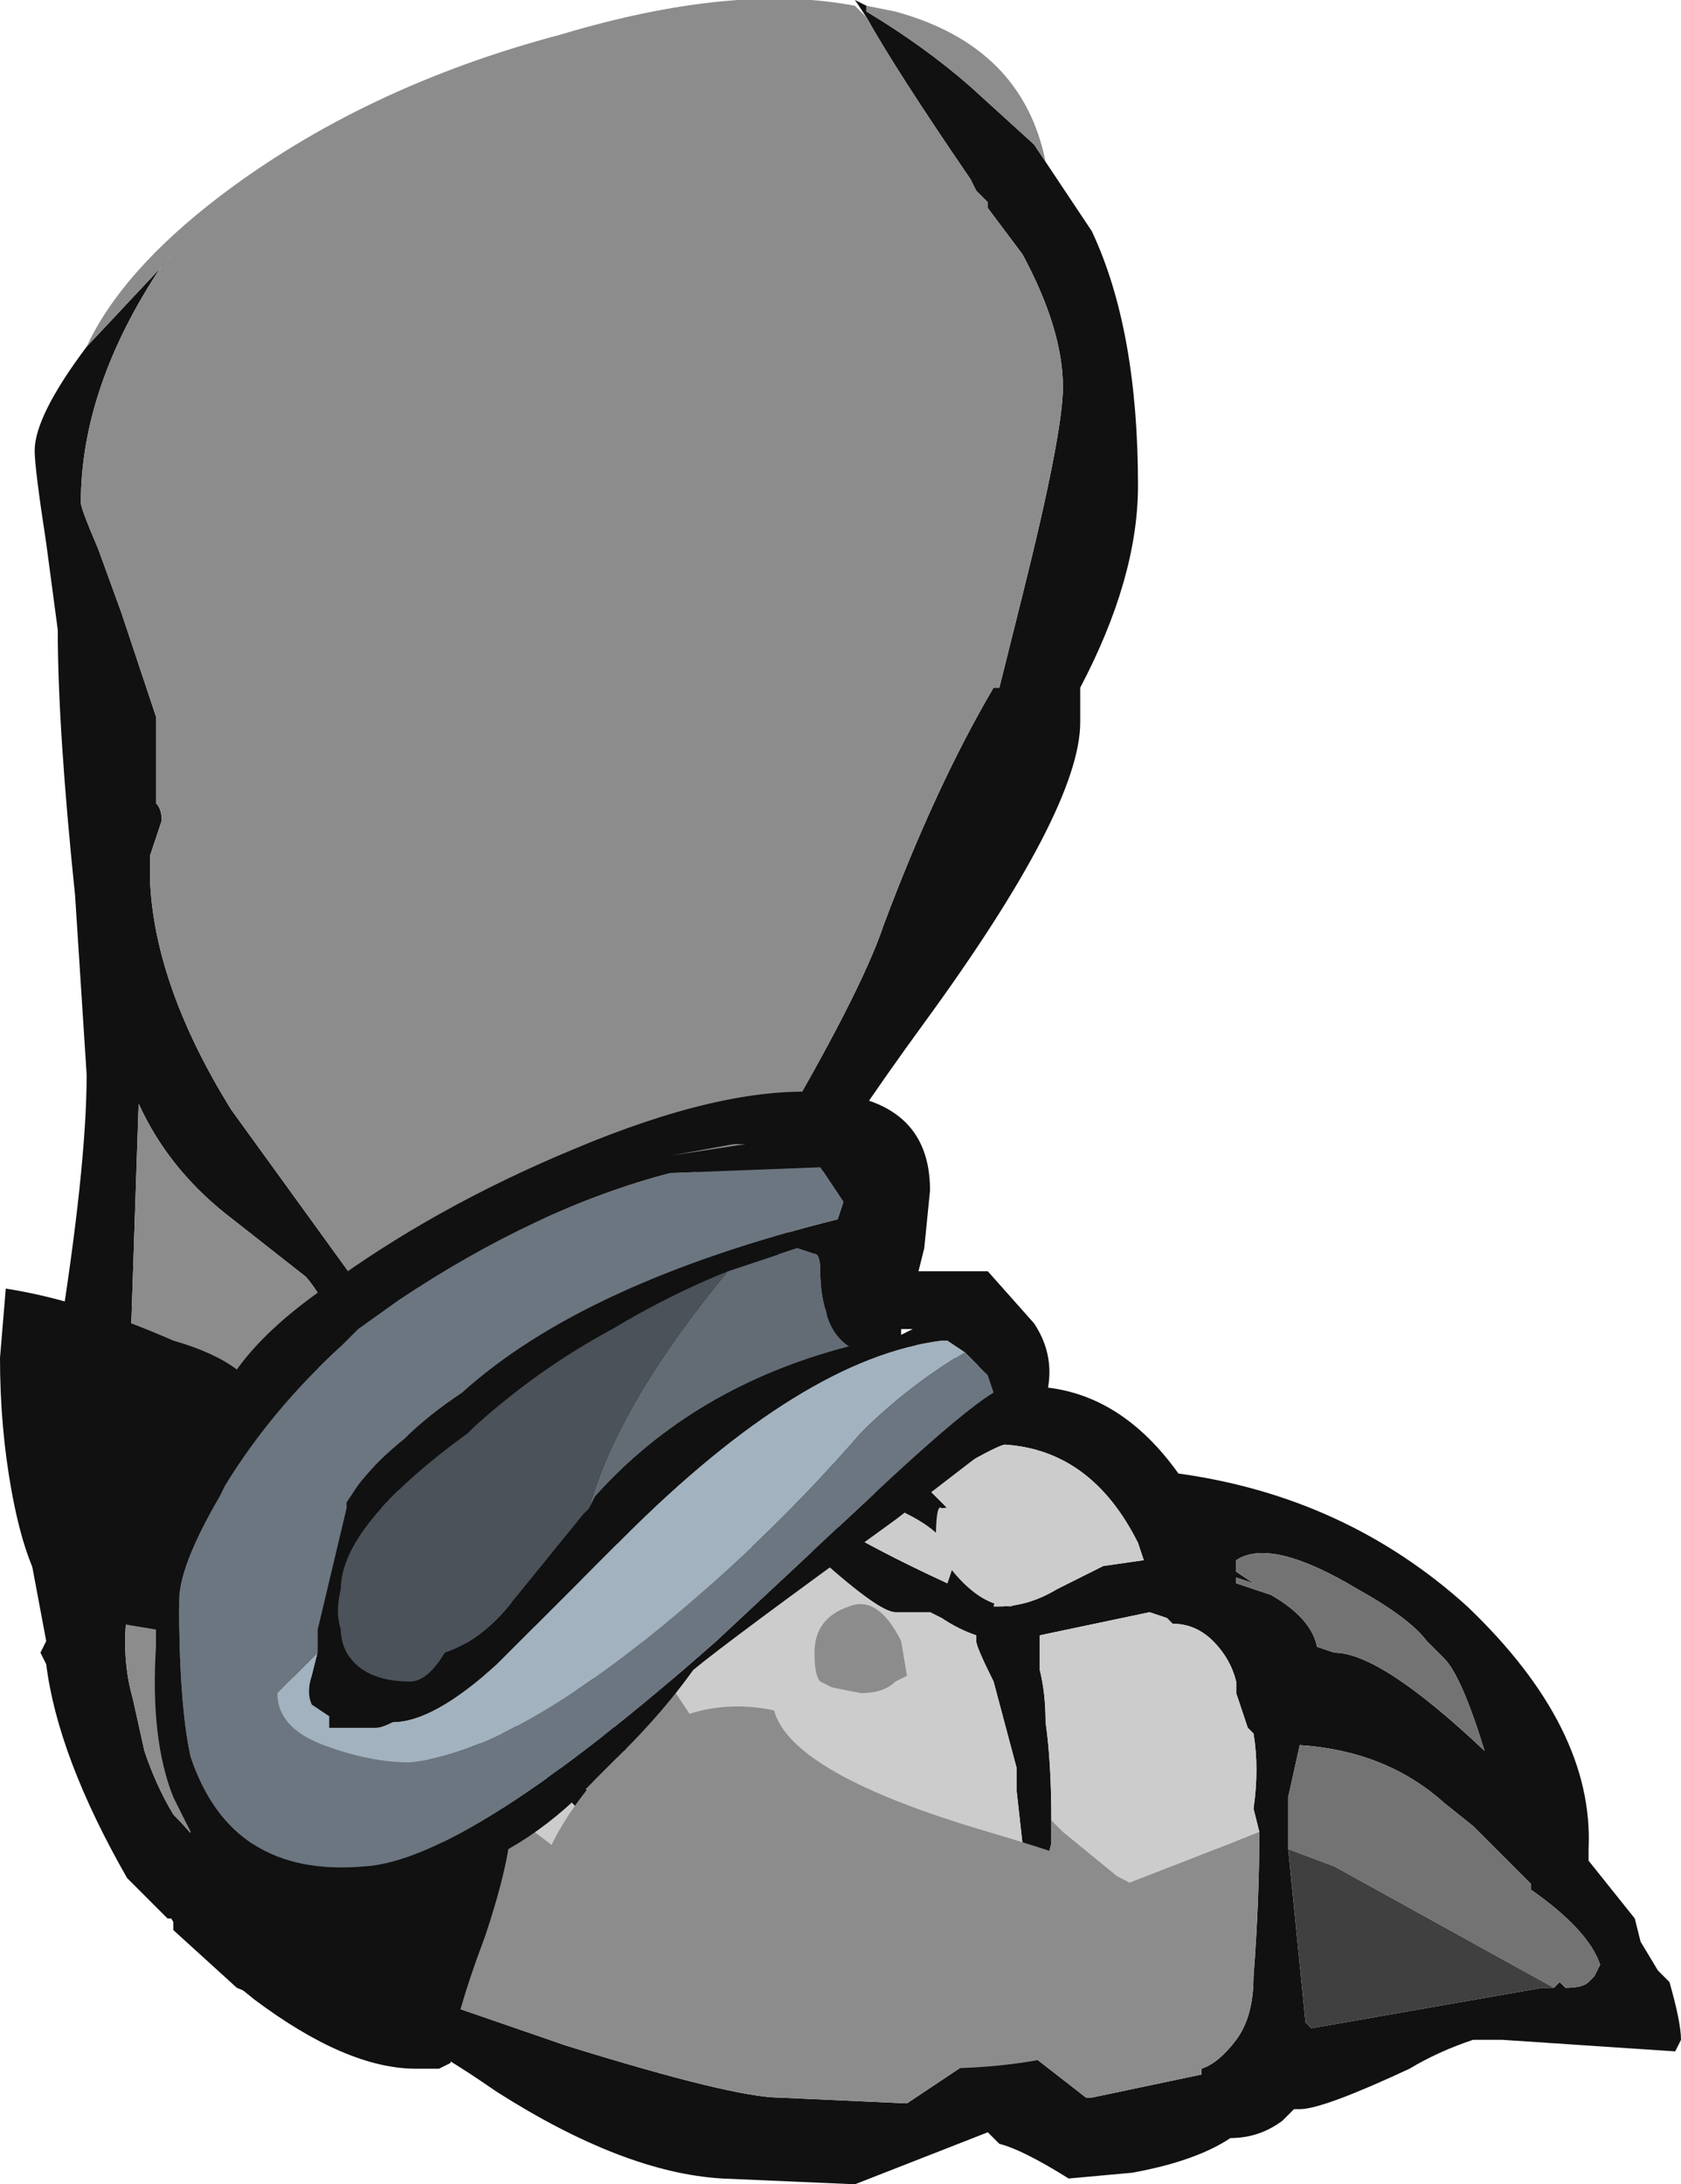 <?xml version="1.0" encoding="UTF-8" standalone="no"?>
<svg xmlns:ffdec="https://www.free-decompiler.com/flash" xmlns:xlink="http://www.w3.org/1999/xlink" ffdec:objectType="frame" height="132.3px" width="101.85px" xmlns="http://www.w3.org/2000/svg">
  <g transform="matrix(1.0, 0.0, 0.0, 1.0, 34.65, 133.7)">
    <use ffdec:characterId="300" height="18.9" transform="matrix(7.0, 0.0, 0.0, 7.0, -34.65, -133.7)" width="14.55" xlink:href="#shape0"/>
  </g>
  <defs>
    <g id="shape0" transform="matrix(1.0, 0.0, 0.0, 1.0, 4.95, 19.1)">
      <path d="M2.55 -19.05 L2.55 -19.0 Q3.05 -18.7 3.45 -18.35 L4.0 -17.85 4.1 -17.7 Q4.3 -17.4 4.5 -17.1 4.9 -16.25 4.9 -14.9 4.9 -14.1 4.4 -13.15 L4.4 -12.85 Q4.4 -12.1 3.05 -10.25 1.7 -8.4 1.7 -7.9 L4.05 -7.1 Q4.75 -7.05 5.25 -6.35 6.7 -6.15 7.75 -5.2 8.85 -4.15 8.8 -3.1 L8.8 -3.0 9.2 -2.5 9.25 -2.3 9.4 -2.05 9.5 -1.95 Q9.6 -1.6 9.6 -1.45 L9.55 -1.35 8.05 -1.45 7.8 -1.45 Q7.5 -1.35 7.25 -1.2 6.5 -0.85 6.3 -0.85 L6.25 -0.85 6.15 -0.75 Q5.95 -0.6 5.7 -0.6 5.4 -0.4 4.85 -0.3 L4.3 -0.25 Q3.9 -0.5 3.7 -0.55 L3.6 -0.65 2.45 -0.2 1.3 -0.25 Q0.45 -0.3 -0.65 -1.0 -1.3 -1.45 -1.7 -1.6 L-2.1 -1.75 Q-2.55 -1.75 -2.9 -1.9 L-3.45 -2.4 -3.45 -2.5 -3.5 -2.5 -3.85 -2.85 Q-4.45 -3.9 -4.55 -4.7 L-4.6 -4.8 -4.55 -4.9 -4.7 -5.7 -4.45 -7.45 Q-4.2 -9.0 -4.2 -9.8 L-4.3 -11.35 Q-4.45 -12.8 -4.45 -13.65 L-4.55 -14.4 Q-4.65 -15.05 -4.65 -15.2 -4.65 -15.5 -4.2 -16.1 L-3.45 -16.9 -3.55 -16.8 Q-4.25 -15.75 -4.25 -14.75 -4.25 -14.7 -4.1 -14.35 L-3.9 -13.8 -3.6 -12.9 -3.6 -12.15 Q-3.55 -12.1 -3.55 -12.0 L-3.65 -11.7 -3.65 -11.45 Q-3.6 -10.55 -2.95 -9.5 L-1.9 -8.05 1.7 -9.15 Q2.5 -10.5 2.7 -11.1 3.15 -12.3 3.65 -13.15 L3.7 -13.15 3.9 -13.95 Q4.25 -15.35 4.25 -15.75 4.25 -16.25 3.9 -16.9 L3.6 -17.3 3.6 -17.35 3.5 -17.45 3.45 -17.55 Q2.8 -18.5 2.55 -18.95 L2.45 -19.1 2.55 -19.05 M4.95 -5.6 L4.9 -5.75 Q4.5 -6.55 3.75 -6.6 3.7 -6.6 3.35 -6.4 L3.05 -6.25 3.25 -6.05 Q3.6 -5.65 3.7 -5.35 L3.65 -5.2 3.7 -5.2 Q3.95 -5.2 4.2 -5.35 L4.6 -5.55 4.95 -5.6 M5.75 -5.5 L5.9 -5.4 5.75 -5.45 5.75 -5.4 6.05 -5.3 Q6.4 -5.1 6.45 -4.85 L6.6 -4.8 Q7.0 -4.8 7.9 -3.95 7.7 -4.6 7.55 -4.75 L7.4 -4.9 Q7.25 -5.1 6.8 -5.35 6.05 -5.8 5.75 -5.6 L5.75 -5.5 M3.3 -5.55 Q3.3 -5.8 2.9 -6.0 2.7 -6.1 2.6 -6.2 L2.2 -5.95 Q2.6 -5.7 3.25 -5.4 L3.3 -5.55 M5.95 -3.25 L5.9 -3.45 Q5.95 -3.8 5.9 -4.1 L5.85 -4.15 5.75 -4.45 5.75 -4.55 Q5.7 -4.75 5.55 -4.9 5.4 -5.05 5.2 -5.05 L5.15 -5.1 5.0 -5.15 4.05 -4.95 4.05 -4.65 Q4.1 -4.45 4.1 -4.2 4.15 -3.85 4.15 -3.35 L4.15 -3.15 4.1 -2.95 4.0 -1.3 4.45 -0.95 4.5 -0.95 5.45 -1.15 5.45 -1.2 Q5.6 -1.25 5.75 -1.45 5.9 -1.65 5.9 -2.0 5.95 -2.65 5.95 -3.25 M3.9 -2.45 L3.9 -3.15 3.85 -3.6 3.85 -3.8 3.65 -4.55 Q3.5 -4.85 3.5 -4.9 L3.5 -4.95 Q3.35 -5.0 3.2 -5.1 L3.1 -5.15 2.8 -5.15 Q2.65 -5.15 2.05 -5.7 L0.05 -5.75 0.2 -4.55 Q0.4 -3.95 0.95 -3.3 L3.9 -2.45 M-0.3 -5.0 L-2.15 -6.85 -0.4 -4.05 1.05 -2.85 -0.3 -5.0 M0.95 -2.45 L0.2 -3.3 Q-0.3 -3.8 -0.7 -4.2 L-0.95 -3.7 -1.5 -1.9 -0.05 -1.4 Q1.4 -0.95 1.8 -0.95 L2.9 -0.9 3.5 -1.3 0.95 -2.45 M8.5 -1.9 L8.55 -1.95 8.6 -1.9 Q8.75 -1.9 8.8 -1.95 L8.85 -2.0 8.9 -2.1 Q8.8 -2.4 8.3 -2.75 L8.3 -2.8 7.8 -3.3 7.55 -3.5 Q7.05 -3.95 6.3 -4.0 L6.2 -3.55 6.2 -3.1 6.35 -1.6 6.4 -1.55 8.4 -1.9 8.5 -1.9 M-3.0 -8.6 Q-3.5 -9.0 -3.75 -9.55 L-3.85 -6.55 -2.0 -7.35 Q-2.05 -7.75 -2.3 -8.05 L-3.0 -8.6 M-1.1 -3.8 L-3.75 -5.4 -3.85 -5.15 Q-3.9 -4.75 -3.8 -4.4 L-3.7 -3.95 Q-3.6 -3.65 -3.45 -3.4 -3.2 -3.15 -3.15 -3.0 L-1.1 -3.8" fill="#111111" fill-rule="evenodd" stroke="none"/>
      <path d="M4.95 -5.6 L4.6 -5.55 4.2 -5.35 Q3.95 -5.2 3.7 -5.2 L3.65 -5.2 3.7 -5.35 Q3.6 -5.65 3.25 -6.05 L3.05 -6.25 3.35 -6.4 Q3.7 -6.6 3.75 -6.6 4.5 -6.55 4.9 -5.75 L4.95 -5.6 M4.15 -3.35 Q4.15 -3.85 4.1 -4.2 4.1 -4.45 4.05 -4.65 L4.05 -4.95 5.0 -5.15 5.15 -5.1 5.2 -5.05 Q5.4 -5.05 5.55 -4.9 5.7 -4.75 5.75 -4.55 L5.75 -4.45 5.85 -4.15 5.9 -4.1 Q5.95 -3.8 5.9 -3.45 L5.95 -3.25 5.7 -3.15 4.8 -2.8 4.25 -3.25 4.15 -3.35 M3.3 -5.55 L3.25 -5.4 Q2.6 -5.7 2.2 -5.95 L2.6 -6.2 Q2.7 -6.1 2.9 -6.0 3.3 -5.8 3.3 -5.55 M0.05 -5.75 L2.05 -5.7 Q2.65 -5.15 2.8 -5.15 L3.1 -5.15 3.2 -5.1 Q3.35 -5.0 3.5 -4.95 L3.5 -4.9 Q3.5 -4.85 3.65 -4.55 L3.85 -3.8 3.85 -3.6 3.9 -3.15 3.9 -2.45 1.5 -3.55 0.6 -4.9 0.05 -5.75 M0.95 -2.45 L0.2 -2.85 -0.65 -3.5 -0.95 -3.7 -0.7 -4.2 Q-0.3 -3.8 0.2 -3.3 L0.95 -2.45" fill="#cccccc" fill-rule="evenodd" stroke="none"/>
      <path d="M4.1 -17.7 L4.0 -17.85 3.45 -18.35 Q3.05 -18.7 2.55 -19.0 L2.55 -19.05 2.8 -19.0 Q3.9 -18.7 4.1 -17.7 M2.55 -18.95 Q2.8 -18.5 3.45 -17.55 L3.5 -17.45 3.6 -17.35 3.6 -17.3 3.9 -16.9 Q4.25 -16.25 4.25 -15.75 4.25 -15.35 3.9 -13.95 L3.7 -13.15 3.65 -13.15 Q3.15 -12.3 2.7 -11.1 2.5 -10.5 1.7 -9.15 L-1.9 -8.05 -2.95 -9.5 Q-3.6 -10.55 -3.65 -11.45 L-3.65 -11.7 -3.55 -12.0 Q-3.55 -12.1 -3.6 -12.15 L-3.6 -12.9 -3.9 -13.8 -4.1 -14.35 Q-4.25 -14.7 -4.25 -14.75 -4.25 -15.75 -3.55 -16.8 L-3.45 -16.9 -4.2 -16.1 Q-3.9 -16.75 -3.05 -17.4 -1.8 -18.35 -0.1 -18.8 1.4 -19.25 2.45 -19.05 L2.55 -18.95 M4.15 -3.35 L4.25 -3.25 4.8 -2.8 5.7 -3.15 5.95 -3.25 Q5.95 -2.65 5.9 -2.0 5.9 -1.65 5.75 -1.45 5.6 -1.25 5.45 -1.2 L5.45 -1.15 4.5 -0.95 4.45 -0.95 4.0 -1.3 4.1 -2.95 4.15 -3.15 4.15 -3.35 M0.05 -5.75 L0.6 -4.9 1.5 -3.55 3.9 -2.45 0.95 -3.3 Q0.4 -3.95 0.2 -4.55 L0.05 -5.75 M-2.15 -6.85 L-0.3 -5.0 1.05 -2.85 -0.4 -4.05 -2.15 -6.85 M-0.95 -3.7 L-0.65 -3.5 0.2 -2.85 0.95 -2.45 3.5 -1.3 2.9 -0.9 1.8 -0.95 Q1.4 -0.95 -0.05 -1.4 L-1.5 -1.9 -0.95 -3.7 M-3.0 -8.6 L-2.3 -8.05 Q-2.05 -7.75 -2.0 -7.35 L-3.85 -6.55 -3.75 -9.55 Q-3.5 -9.0 -3.0 -8.6 M-3.75 -5.4 L-1.1 -3.8 -3.15 -3.0 Q-3.2 -3.15 -3.45 -3.4 -3.6 -3.65 -3.7 -3.95 L-3.8 -4.4 Q-3.9 -4.75 -3.85 -5.15 L-3.75 -5.4" fill="#8c8c8c" fill-rule="evenodd" stroke="none"/>
      <path d="M-2.15 -6.85 L-0.3 -5.0 -2.15 -6.85 M-3.75 -5.4 L-1.1 -3.8 -3.75 -5.4" fill="#d9ba8d" fill-rule="evenodd" stroke="none"/>
      <path d="M5.75 -5.5 L5.75 -5.6 Q6.05 -5.8 6.8 -5.35 7.25 -5.1 7.4 -4.9 L7.55 -4.75 Q7.7 -4.6 7.9 -3.95 7.0 -4.8 6.6 -4.8 L6.45 -4.85 Q6.4 -5.1 6.05 -5.3 L5.75 -5.4 5.75 -5.45 5.9 -5.4 5.75 -5.5 M6.2 -3.1 L6.2 -3.55 6.3 -4.0 Q7.05 -3.95 7.55 -3.5 L7.8 -3.3 8.3 -2.8 8.3 -2.75 Q8.8 -2.4 8.9 -2.1 L8.85 -2.0 8.8 -1.95 Q8.75 -1.9 8.6 -1.9 L8.55 -1.95 8.5 -1.9 6.6 -2.95 6.2 -3.1 M6.4 -1.55 L6.35 -1.6 6.4 -1.55" fill="#737373" fill-rule="evenodd" stroke="none"/>
      <path d="M8.5 -1.9 L8.4 -1.9 6.4 -1.55 6.35 -1.6 6.2 -3.1 6.6 -2.95 8.5 -1.9" fill="#404040" fill-rule="evenodd" stroke="none"/>
      <path d="M1.35 -8.1 L1.95 -8.3 2.1 -8.25 Q2.15 -8.25 2.15 -8.1 2.15 -7.9 2.2 -7.75 2.25 -7.55 2.4 -7.45 1.05 -7.1 0.2 -6.15 L0.15 -6.05 Q0.4 -6.95 1.35 -8.1" fill="#636c75" fill-rule="evenodd" stroke="none"/>
      <path d="M3.4 -7.4 Q2.9 -7.1 2.5 -6.7 1.85 -5.95 1.1 -5.3 -0.45 -3.95 -1.4 -3.85 -1.75 -3.85 -2.15 -4.0 -2.55 -4.15 -2.55 -4.45 L-2.2 -4.8 -2.25 -4.6 Q-2.3 -4.45 -2.25 -4.35 L-2.1 -4.25 -2.1 -4.15 -1.7 -4.15 Q-1.65 -4.15 -1.55 -4.2 -1.2 -4.2 -0.65 -4.7 L0.45 -5.8 Q2.0 -7.35 3.2 -7.5 L3.25 -7.5 3.4 -7.4" fill="#a2b2bf" fill-rule="evenodd" stroke="none"/>
      <path d="M1.65 -9.2 L1.4 -9.2 0.85 -9.1 1.5 -9.2 1.65 -9.2 M1.35 -8.1 Q0.85 -7.9 0.35 -7.6 -0.3 -7.25 -0.85 -6.75 L-0.9 -6.7 Q-2.0 -5.9 -2.0 -5.35 -2.05 -5.15 -2.0 -5.0 -2.0 -4.9 -1.95 -4.8 -1.8 -4.55 -1.4 -4.55 -1.25 -4.55 -1.1 -4.8 -0.8 -4.9 -0.55 -5.2 L0.1 -6.0 0.15 -6.05 0.2 -6.15 Q1.05 -7.1 2.4 -7.45 2.25 -7.55 2.2 -7.75 2.15 -7.9 2.15 -8.1 2.15 -8.25 2.1 -8.25 L1.95 -8.3 1.35 -8.1 M2.85 -7.55 L2.95 -7.6 2.85 -7.6 2.85 -7.55 M-2.2 -4.8 L-2.2 -5.0 -1.95 -6.05 -1.95 -6.1 -1.85 -6.25 Q-1.7 -6.45 -1.45 -6.65 -1.25 -6.85 -0.95 -7.05 0.1 -8.0 2.3 -8.55 L2.35 -8.7 2.15 -9.0 0.85 -8.95 Q-0.3 -8.65 -1.5 -7.85 L-1.85 -7.6 -2.0 -7.45 Q-2.6 -6.9 -3.0 -6.25 L-3.05 -6.15 Q-3.4 -5.55 -3.4 -5.25 -3.4 -4.35 -3.3 -3.9 -2.95 -2.85 -1.8 -2.95 -0.9 -3.0 1.25 -4.9 L2.75 -6.3 Q3.4 -6.9 3.65 -7.05 L3.6 -7.2 3.4 -7.4 3.25 -7.5 3.2 -7.5 Q2.0 -7.35 0.45 -5.8 L-0.65 -4.7 Q-1.2 -4.2 -1.55 -4.2 -1.65 -4.15 -1.7 -4.15 L-2.1 -4.15 -2.1 -4.25 -2.25 -4.35 Q-2.3 -4.45 -2.25 -4.6 L-2.2 -4.8 M0.2 -3.7 L0.1 -3.6 Q-0.2 -3.3 -0.55 -3.1 -0.6 -2.8 -0.75 -2.35 -1.05 -1.55 -1.05 -1.25 L-1.15 -1.2 -1.35 -1.2 Q-1.95 -1.2 -2.75 -1.8 -3.5 -2.4 -3.5 -2.6 -3.5 -2.8 -3.3 -3.25 L-3.45 -3.55 Q-3.65 -4.05 -3.6 -4.85 L-3.6 -5.0 -4.2 -5.1 Q-4.65 -5.1 -4.85 -6.2 -4.95 -6.75 -4.95 -7.35 L-4.9 -7.95 Q-4.25 -7.85 -3.45 -7.5 -3.1 -7.4 -2.9 -7.25 -2.65 -7.6 -2.15 -7.95 -1.2 -8.65 0.0 -9.15 1.3 -9.7 2.15 -9.65 3.1 -9.6 3.1 -8.8 L3.05 -8.3 3.0 -8.1 3.6 -8.1 4.0 -7.65 Q4.2 -7.35 4.1 -7.0 L4.1 -6.95 2.8 -5.95 Q1.35 -4.9 1.05 -4.65 0.8 -4.3 0.45 -3.95 L0.2 -3.7" fill="#111111" fill-rule="evenodd" stroke="none"/>
      <path d="M0.15 -6.05 L0.1 -6.0 -0.55 -5.2 Q-0.8 -4.9 -1.1 -4.8 -1.25 -4.55 -1.4 -4.55 -1.8 -4.55 -1.95 -4.8 -2.0 -4.9 -2.0 -5.0 -2.05 -5.15 -2.0 -5.35 -2.0 -5.9 -0.9 -6.7 L-0.85 -6.75 Q-0.3 -7.25 0.35 -7.6 0.85 -7.9 1.35 -8.1 0.4 -6.95 0.15 -6.05" fill="#4b5259" fill-rule="evenodd" stroke="none"/>
      <path d="M3.4 -7.4 L3.6 -7.2 3.65 -7.05 Q3.4 -6.9 2.75 -6.3 L1.25 -4.9 Q-0.9 -3.0 -1.8 -2.95 -2.95 -2.85 -3.3 -3.9 -3.4 -4.35 -3.4 -5.25 -3.4 -5.55 -3.05 -6.15 L-3.0 -6.25 Q-2.6 -6.9 -2.0 -7.45 L-1.85 -7.6 -1.5 -7.85 Q-0.3 -8.65 0.85 -8.95 L2.15 -9.0 2.35 -8.7 2.3 -8.55 Q0.1 -8.0 -0.95 -7.05 -1.25 -6.85 -1.45 -6.65 -1.7 -6.45 -1.85 -6.25 L-1.95 -6.1 -1.95 -6.05 -2.2 -5.0 -2.2 -4.8 -2.55 -4.45 Q-2.55 -4.15 -2.15 -4.0 -1.75 -3.85 -1.4 -3.85 -0.45 -3.95 1.1 -5.3 1.85 -5.95 2.5 -6.7 2.9 -7.1 3.4 -7.4" fill="#6c7680" fill-rule="evenodd" stroke="none"/>
      <path d="M0.45 -3.95 Q1.05 -4.45 1.75 -4.3 1.9 -3.75 3.6 -3.25 4.45 -3.0 4.75 -2.85 5.25 -2.6 5.25 -2.3 5.25 -1.8 4.75 -1.5 4.15 -1.2 3.1 -1.2 1.8 -1.2 0.65 -1.8 -0.3 -2.3 -0.3 -2.65 -0.3 -3.1 0.2 -3.7 L0.45 -3.95 M2.85 -4.9 L2.9 -4.6 2.8 -4.55 Q2.7 -4.45 2.5 -4.45 L2.25 -4.5 2.15 -4.55 Q2.1 -4.6 2.1 -4.8 2.1 -5.1 2.4 -5.2 2.65 -5.3 2.85 -4.9" fill="#8c8c8c" fill-rule="evenodd" stroke="none"/>
      <path d="M4.2 -5.55 L4.15 -5.35 4.15 -5.4 4.05 -5.3 3.8 -5.2 Q3.55 -5.2 3.3 -5.5 3.15 -5.7 3.15 -5.75 3.15 -6.1 3.2 -6.05 3.6 -6.1 3.85 -6.0 4.2 -5.85 4.2 -5.55" fill="#cccccc" fill-rule="evenodd" stroke="none"/>
    </g>
  </defs>
</svg>
